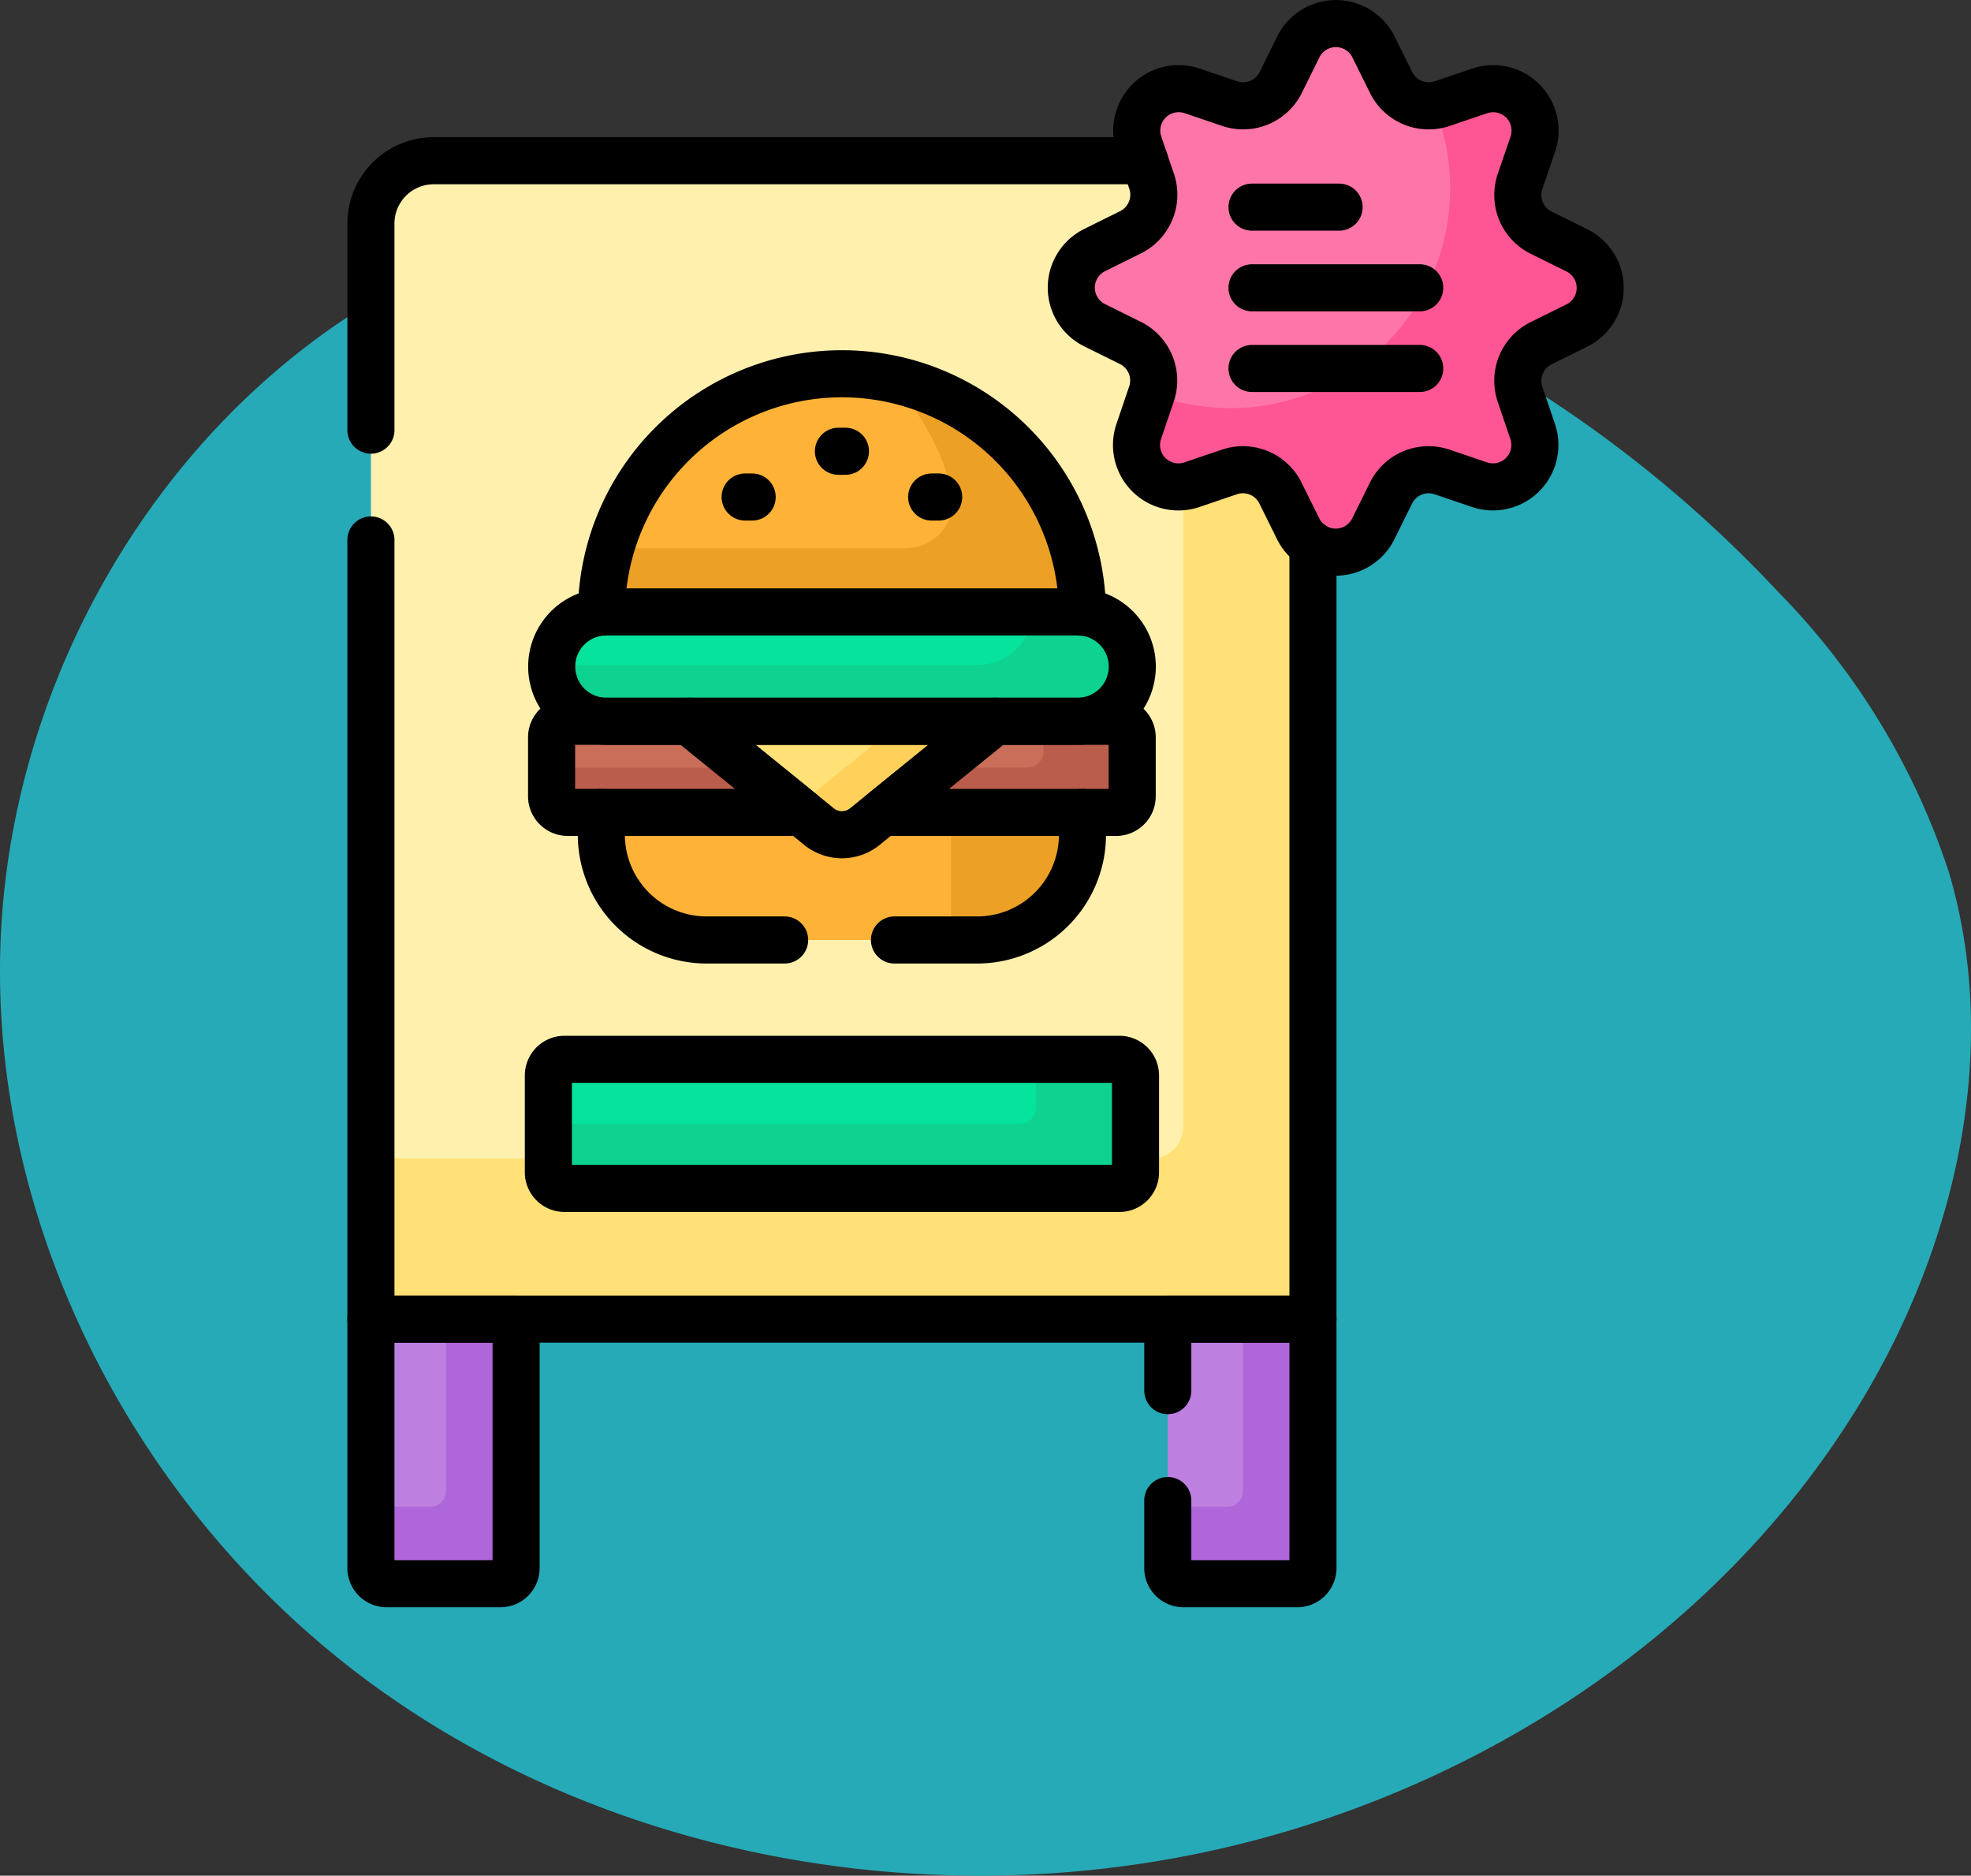 <svg xmlns="http://www.w3.org/2000/svg" xmlns:xlink="http://www.w3.org/1999/xlink" width="78.5" height="74.688" viewBox="0 0 78.5 74.688">
  <rect x="0" y="0" width="78.5" height="74.688" fill="#333333" stroke="none"/>
  <defs>
    <clipPath id="clip-path">
      <rect id="Rectángulo_401465" data-name="Rectángulo 401465" width="63" height="64" transform="translate(248.013 6626.875)" fill="#fff" stroke="#707070" stroke-width="1"/>
    </clipPath>
  </defs>
  <g id="Grupo_1099773" data-name="Grupo 1099773" transform="translate(-240.263 -6626.875)">
    <path id="_12068" data-name="12068" d="M72.033,71.913c-8.038-1.11-16.53-.839-23.844,2.675C38.045,79.46,31.382,90.507,31.127,101.757s5.606,22.305,14.66,28.988,21,9.051,32.068,7.045c11.165-2.023,21.645-8.583,27.469-18.322,3.735-6.245,5.48-13.956,3.417-20.934a28.6,28.6,0,0,0-6.787-11.156A50.145,50.145,0,0,0,72.033,71.913Z" transform="translate(209.144 6563.081)" fill="#26aab7"/>
    <g id="Enmascarar_grupo_1098716" data-name="Enmascarar grupo 1098716" clip-path="url(#clip-path)">
      <g id="salir" transform="translate(247.513 6626.875)">
        <g id="Grupo_1099798" data-name="Grupo 1099798">
          <g id="Grupo_1099797" data-name="Grupo 1099797">
            <path id="Trazado_873936" data-name="Trazado 873936" d="M8.059,52.4l-.536.125v9.911a.625.625,0,0,0,.625.625H12.68a.625.625,0,0,0,.625-.625V52.4Z" fill="#bd80e1"/>
            <path id="Trazado_873937" data-name="Trazado 873937" d="M10.513,59.375A.625.625,0,0,1,9.888,60H7.523v2.438a.625.625,0,0,0,.625.625H12.68a.625.625,0,0,0,.625-.625V52.526H10.513Z" fill="#af66da"/>
            <path id="Trazado_873938" data-name="Trazado 873938" d="M44.506,52.4H39.26V62.437a.625.625,0,0,0,.625.625h4.532a.625.625,0,0,0,.625-.625V52.526Z" fill="#bd80e1"/>
            <path id="Trazado_873939" data-name="Trazado 873939" d="M42.25,59.375a.625.625,0,0,1-.625.625H39.26v2.438a.625.625,0,0,0,.625.625h4.532a.625.625,0,0,0,.625-.625V52.526H42.25Z" fill="#af66da"/>
            <path id="Trazado_873940" data-name="Trazado 873940" d="M44.569,21l-.7-1.414a1.794,1.794,0,0,0-2.187-.906l-1.493.507a1.574,1.574,0,0,1-.505.085,1.549,1.549,0,0,1-1.252-.653,1.523,1.523,0,0,1-.2-1.392l.507-1.493a1.8,1.8,0,0,0-.906-2.187l-1.414-.7a1.545,1.545,0,0,1,0-2.772l1.414-.7a1.8,1.8,0,0,0,.906-2.187L38.47,6.4H10.023a2.5,2.5,0,0,0-2.5,2.5V52.526H45.042V21.565A1.553,1.553,0,0,1,44.569,21Z" fill="#fff0ad"/>
            <path id="Trazado_873941" data-name="Trazado 873941" d="M44.569,21l-.7-1.414a1.794,1.794,0,0,0-2.187-.906l-1.493.507a1.594,1.594,0,0,1-.317.072V44.878a1.25,1.25,0,0,1-1.25,1.25h-.65v.552a.642.642,0,0,1-.643.643h-22.1a.642.642,0,0,1-.642-.643v-.552H7.523v6.4H45.042V21.565A1.553,1.553,0,0,1,44.569,21Z" fill="#ffe177"/>
            <path id="Trazado_873942" data-name="Trazado 873942" d="M37.332,47.322h-22.1a.642.642,0,0,1-.642-.643V42.825a.642.642,0,0,1,.642-.643h22.1a.642.642,0,0,1,.643.643V46.68A.642.642,0,0,1,37.332,47.322Z" fill="#05e39c"/>
            <path id="Trazado_873943" data-name="Trazado 873943" d="M37.332,42.183H34.01v1.925a.642.642,0,0,1-.643.643H14.59v1.93a.642.642,0,0,0,.642.643h22.1a.642.642,0,0,0,.643-.643V42.825A.643.643,0,0,0,37.332,42.183Z" fill="#0ed290"/>
            <g id="Grupo_1099795" data-name="Grupo 1099795">
              <g id="Grupo_1099791" data-name="Grupo 1099791">
                <path id="Trazado_873944" data-name="Trazado 873944" d="M27.844,32.208l-.737.6a1.311,1.311,0,0,1-1.651,0l-.737-.6H16.7v1.027A4.194,4.194,0,0,0,20.9,37.429H31.668a4.194,4.194,0,0,0,4.194-4.193V32.208Z" fill="#feb237"/>
              </g>
              <g id="Grupo_1099792" data-name="Grupo 1099792">
                <path id="Trazado_873945" data-name="Trazado 873945" d="M30.625,32.208v5.22h1.043a4.194,4.194,0,0,0,4.194-4.193V32.208H30.625Z" fill="#eca026"/>
              </g>
              <g id="Grupo_1099793" data-name="Grupo 1099793">
                <path id="Trazado_873946" data-name="Trazado 873946" d="M20.392,28.72H15.36a.642.642,0,0,0-.642.642v2.344a.642.642,0,0,0,.642.642h9.508Z" fill="#c96e59"/>
                <path id="Trazado_873947" data-name="Trazado 873947" d="M37.2,28.72H32.173L27.7,32.349H37.2a.642.642,0,0,0,.643-.642V29.362A.643.643,0,0,0,37.2,28.72Z" fill="#c96e59"/>
              </g>
              <g id="Grupo_1099794" data-name="Grupo 1099794">
                <path id="Trazado_873948" data-name="Trazado 873948" d="M22.67,30.566H14.718v1.14a.642.642,0,0,0,.642.642h9.508Z" fill="#bb5d4c"/>
                <path id="Trazado_873949" data-name="Trazado 873949" d="M37.2,28.72H34.312v1.2a.642.642,0,0,1-.643.642H29.894l-2.2,1.782H37.2a.642.642,0,0,0,.643-.642V29.362A.642.642,0,0,0,37.2,28.72Z" fill="#bb5d4c"/>
              </g>
              <path id="Trazado_873950" data-name="Trazado 873950" d="M25.368,32.914a1.451,1.451,0,0,0,1.828,0l5.175-4.194H20.193Z" fill="#ffe177"/>
              <path id="Trazado_873951" data-name="Trazado 873951" d="M28.686,28.72,24.44,32.161l.929.753a1.451,1.451,0,0,0,1.828,0l5.175-4.194H28.686Z" fill="#ffd15b"/>
              <path id="Trazado_873952" data-name="Trazado 873952" d="M16.9,24.506H35.669c.065,0,.129,0,.193.01v-.15a9.58,9.58,0,0,0-9.58-9.58h0a9.58,9.58,0,0,0-9.58,9.58v.15C16.766,24.509,16.83,24.506,16.9,24.506Z" fill="#feb237"/>
              <path id="Trazado_873953" data-name="Trazado 873953" d="M28.008,14.944A9.568,9.568,0,0,1,30.646,19.5a1.876,1.876,0,0,1-1.82,2.33H17.044a9.586,9.586,0,0,0-.342,2.536v.15c.063-.006.128-.01.193-.01H35.669c.065,0,.129,0,.193.01v-.15A9.58,9.58,0,0,0,28.008,14.944Z" fill="#eca026"/>
            </g>
            <g id="Grupo_1099796" data-name="Grupo 1099796">
              <path id="Trazado_873954" data-name="Trazado 873954" d="M47.453,1.869l.7,1.414a1.67,1.67,0,0,0,2.035.843l1.493-.506A1.67,1.67,0,0,1,53.8,5.737L53.289,7.23a1.67,1.67,0,0,0,.843,2.035l1.414.7a1.67,1.67,0,0,1,0,3l-1.414.7a1.67,1.67,0,0,0-.843,2.035l.507,1.493A1.67,1.67,0,0,1,51.677,19.3l-1.493-.507a1.67,1.67,0,0,0-2.035.843l-.7,1.414a1.67,1.67,0,0,1-3,0l-.7-1.414a1.67,1.67,0,0,0-2.035-.843l-1.493.507a1.67,1.67,0,0,1-2.118-2.118l.507-1.493a1.67,1.67,0,0,0-.843-2.035l-1.414-.7a1.67,1.67,0,0,1,0-3l1.414-.7A1.67,1.67,0,0,0,38.62,7.23l-.507-1.493a1.67,1.67,0,0,1,2.118-2.118l1.493.506a1.67,1.67,0,0,0,2.035-.843l.7-1.414A1.67,1.67,0,0,1,47.453,1.869Z" fill="#fe76a8"/>
              <path id="Trazado_873955" data-name="Trazado 873955" d="M55.546,9.962l-1.414-.7a1.67,1.67,0,0,1-.843-2.035L53.8,5.737a1.67,1.67,0,0,0-2.118-2.118l-1.493.506a1.661,1.661,0,0,1-.331.075A8.751,8.751,0,0,1,38.625,15.673c0,.006,0,.012-.005.017l-.507,1.493A1.67,1.67,0,0,0,40.232,19.3l1.493-.507a1.67,1.67,0,0,1,2.035.843l.7,1.414a1.67,1.67,0,0,0,3,0l.7-1.414a1.67,1.67,0,0,1,2.035-.843l1.493.507A1.67,1.67,0,0,0,53.8,17.183l-.507-1.493a1.67,1.67,0,0,1,.843-2.035l1.414-.7A1.67,1.67,0,0,0,55.546,9.962Z" fill="#fe5694"/>
            </g>
          </g>
          <path id="Trazado_873956" data-name="Trazado 873956" d="M35.669,24.365H16.9a2.177,2.177,0,0,0-2.177,2.177h0A2.177,2.177,0,0,0,16.9,28.72H35.669a2.177,2.177,0,0,0,2.177-2.177h0A2.177,2.177,0,0,0,35.669,24.365Z" fill="#05e39c"/>
          <path id="Trazado_873957" data-name="Trazado 873957" d="M35.669,24.365H33.875A2.176,2.176,0,0,1,31.7,26.479H14.721c0,.021,0,.042,0,.063A2.177,2.177,0,0,0,16.9,28.72H35.669a2.177,2.177,0,1,0,0-4.354Z" fill="#0ed290"/>
        </g>
        <g id="Grupo_1099802" data-name="Grupo 1099802">
          <path id="Trazado_873958" data-name="Trazado 873958" d="M7.523,52.526v9.911a.625.625,0,0,0,.625.625H12.68a.625.625,0,0,0,.625-.625V52.526Z" fill="none" stroke="#000" stroke-linecap="round" stroke-linejoin="round" stroke-miterlimit="10" stroke-width="1.875"/>
          <path id="Trazado_873959" data-name="Trazado 873959" d="M39.26,59.75v2.687a.625.625,0,0,0,.625.625h4.532a.625.625,0,0,0,.625-.625V52.526H39.26v2.849" fill="none" stroke="#000" stroke-linecap="round" stroke-linejoin="round" stroke-miterlimit="10" stroke-width="1.875"/>
          <path id="Trazado_873960" data-name="Trazado 873960" d="M38.338,6.4H10.023a2.5,2.5,0,0,0-2.5,2.5v8.227" fill="none" stroke="#000" stroke-linecap="round" stroke-linejoin="round" stroke-miterlimit="10" stroke-width="1.875"/>
          <path id="Trazado_873961" data-name="Trazado 873961" d="M7.523,21.5V52.526H45.042V21.715" fill="none" stroke="#000" stroke-linecap="round" stroke-linejoin="round" stroke-miterlimit="10" stroke-width="1.875"/>
          <path id="Trazado_873962" data-name="Trazado 873962" d="M16.7,32.349v.887A4.194,4.194,0,0,0,20.9,37.429H24" fill="none" stroke="#000" stroke-linecap="round" stroke-linejoin="round" stroke-miterlimit="10" stroke-width="1.875"/>
          <path id="Trazado_873963" data-name="Trazado 873963" d="M28.375,37.429h3.293a4.194,4.194,0,0,0,4.194-4.193v-.887" fill="none" stroke="#000" stroke-linecap="round" stroke-linejoin="round" stroke-miterlimit="10" stroke-width="1.875"/>
          <g id="Grupo_1099799" data-name="Grupo 1099799">
            <path id="Trazado_873964" data-name="Trazado 873964" d="M20.193,28.72H15.36a.642.642,0,0,0-.642.642v2.344a.642.642,0,0,0,.642.642h9.31Z" fill="none" stroke="#000" stroke-linecap="round" stroke-linejoin="round" stroke-miterlimit="10" stroke-width="1.875"/>
            <path id="Trazado_873965" data-name="Trazado 873965" d="M37.2,28.72H32.371l-4.477,3.629H37.2a.642.642,0,0,0,.643-.642V29.362A.643.643,0,0,0,37.2,28.72Z" fill="none" stroke="#000" stroke-linecap="round" stroke-linejoin="round" stroke-miterlimit="10" stroke-width="1.875"/>
          </g>
          <path id="Trazado_873966" data-name="Trazado 873966" d="M35.862,24.375v-.01a9.58,9.58,0,0,0-19.159,0v.01" fill="none" stroke="#000" stroke-linecap="round" stroke-linejoin="round" stroke-miterlimit="10" stroke-width="1.875"/>
          <line id="Línea_1578" data-name="Línea 1578" x2="0.28" transform="translate(26.142 17.969)" fill="none" stroke="#000" stroke-linecap="round" stroke-linejoin="round" stroke-miterlimit="10" stroke-width="1.875"/>
          <g id="Grupo_1099800" data-name="Grupo 1099800">
            <line id="Línea_1579" data-name="Línea 1579" x2="0.28" transform="translate(22.427 19.791)" fill="none" stroke="#000" stroke-linecap="round" stroke-linejoin="round" stroke-miterlimit="10" stroke-width="1.875"/>
            <line id="Línea_1580" data-name="Línea 1580" x2="0.28" transform="translate(29.856 19.791)" fill="none" stroke="#000" stroke-linecap="round" stroke-linejoin="round" stroke-miterlimit="10" stroke-width="1.875"/>
          </g>
          <g id="Grupo_1099801" data-name="Grupo 1099801">
            <line id="Línea_1581" data-name="Línea 1581" x2="6.681" transform="translate(42.614 11.46)" fill="none" stroke="#000" stroke-linecap="round" stroke-linejoin="round" stroke-miterlimit="10" stroke-width="1.875"/>
            <line id="Línea_1582" data-name="Línea 1582" x2="6.681" transform="translate(42.614 14.672)" fill="none" stroke="#000" stroke-linecap="round" stroke-linejoin="round" stroke-miterlimit="10" stroke-width="1.875"/>
            <line id="Línea_1583" data-name="Línea 1583" x2="3.469" transform="translate(42.614 8.248)" fill="none" stroke="#000" stroke-linecap="round" stroke-linejoin="round" stroke-miterlimit="10" stroke-width="1.875"/>
          </g>
          <path id="Trazado_873967" data-name="Trazado 873967" d="M37.332,47.322h-22.1a.642.642,0,0,1-.642-.643V42.825a.642.642,0,0,1,.642-.643h22.1a.642.642,0,0,1,.643.643V46.68A.642.642,0,0,1,37.332,47.322Z" fill="none" stroke="#000" stroke-linecap="round" stroke-linejoin="round" stroke-miterlimit="10" stroke-width="1.875"/>
          <path id="Trazado_873968" data-name="Trazado 873968" d="M47.453,1.869l.7,1.414a1.67,1.67,0,0,0,2.035.843l1.493-.506A1.67,1.67,0,0,1,53.8,5.737L53.289,7.23a1.67,1.67,0,0,0,.843,2.035l1.414.7a1.67,1.67,0,0,1,0,3l-1.414.7a1.67,1.67,0,0,0-.843,2.035l.507,1.493A1.67,1.67,0,0,1,51.677,19.3l-1.493-.507a1.67,1.67,0,0,0-2.035.843l-.7,1.414a1.67,1.67,0,0,1-3,0l-.7-1.414a1.67,1.67,0,0,0-2.035-.843l-1.493.507a1.67,1.67,0,0,1-2.118-2.118l.507-1.493a1.67,1.67,0,0,0-.843-2.035l-1.414-.7a1.67,1.67,0,0,1,0-3l1.414-.7A1.67,1.67,0,0,0,38.62,7.23l-.507-1.493a1.67,1.67,0,0,1,2.118-2.118l1.493.506a1.67,1.67,0,0,0,2.035-.843l.7-1.414A1.67,1.67,0,0,1,47.453,1.869Z" fill="none" stroke="#000" stroke-linecap="round" stroke-linejoin="round" stroke-miterlimit="10" stroke-width="1.875"/>
          <path id="Trazado_873969" data-name="Trazado 873969" d="M25.368,32.914a1.451,1.451,0,0,0,1.828,0l5.175-4.194H20.193Z" fill="none" stroke="#000" stroke-linecap="round" stroke-linejoin="round" stroke-miterlimit="10" stroke-width="1.875"/>
          <path id="Trazado_873970" data-name="Trazado 873970" d="M35.669,24.365H16.9a2.177,2.177,0,0,0-2.177,2.177h0A2.177,2.177,0,0,0,16.9,28.72H35.669a2.177,2.177,0,0,0,2.177-2.177h0A2.177,2.177,0,0,0,35.669,24.365Z" fill="none" stroke="#000" stroke-linecap="round" stroke-linejoin="round" stroke-miterlimit="10" stroke-width="1.875"/>
        </g>
      </g>
    </g>
  </g>
</svg>
